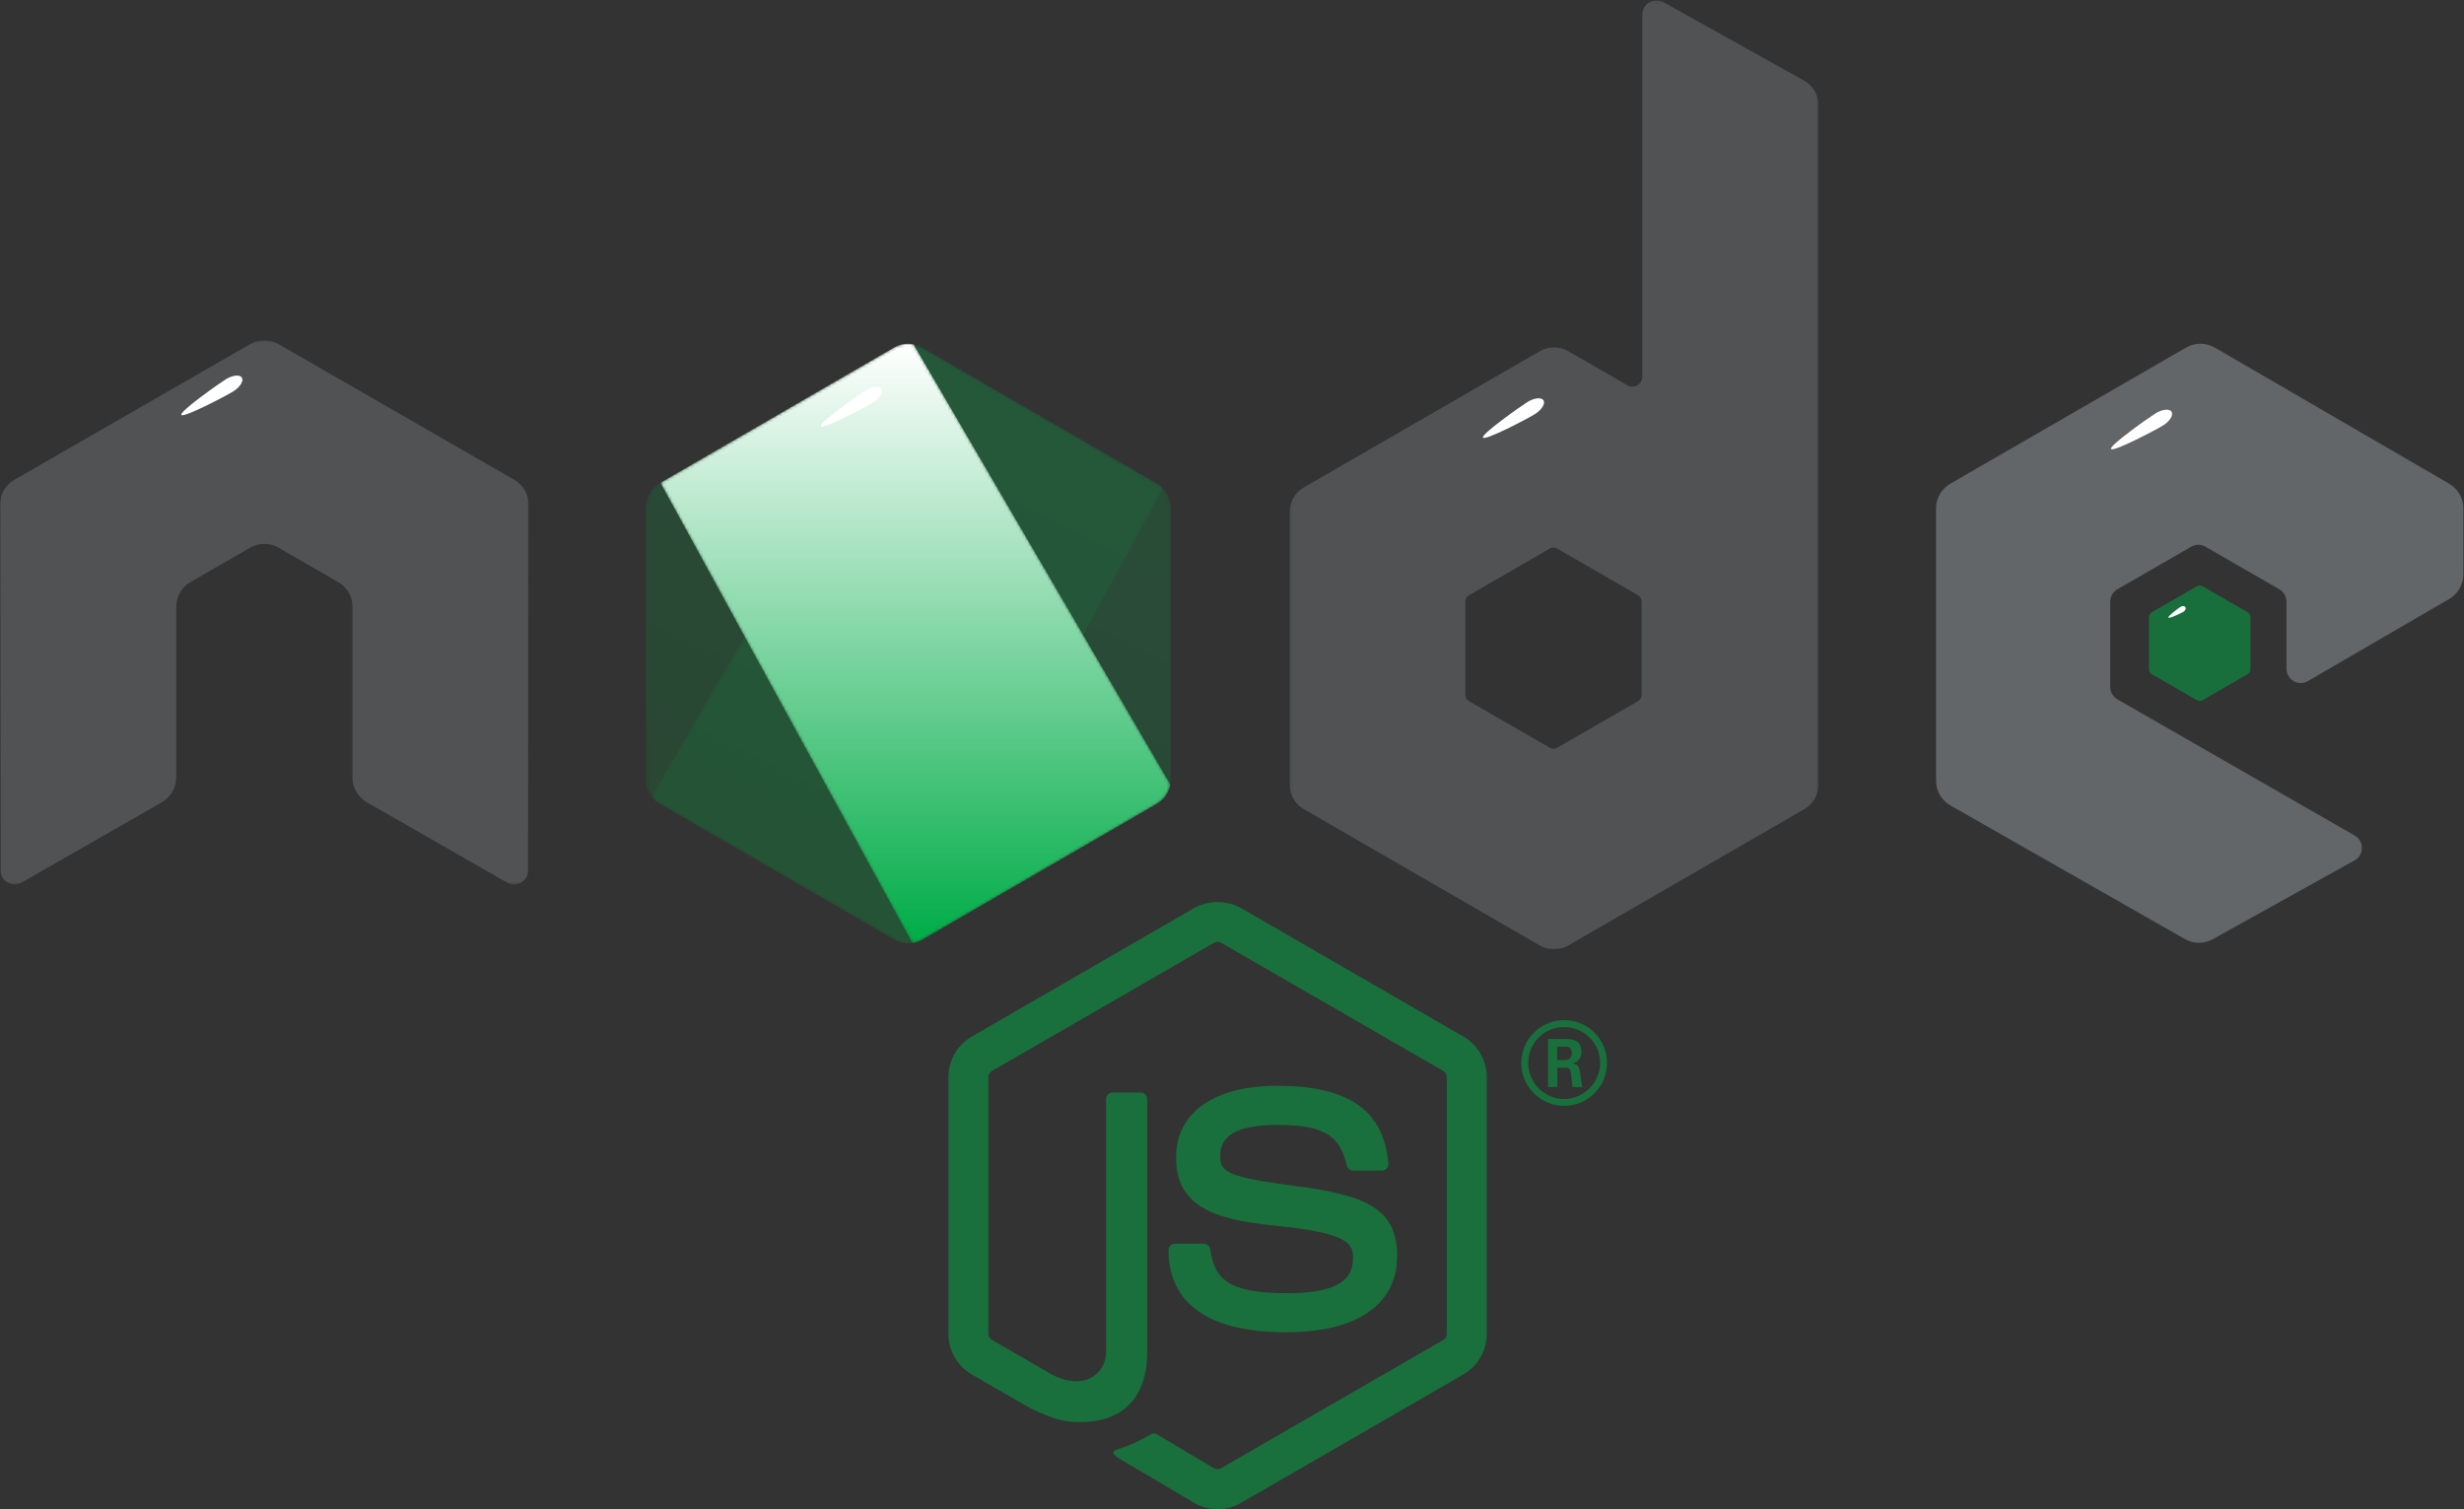 <?xml version="1.0" encoding="UTF-8"?>
<svg width="867px" height="531px" viewBox="0 0 867 531" version="1.1" xmlns="http://www.w3.org/2000/svg" xmlns:xlink="http://www.w3.org/1999/xlink" jetway-hooks="{}">
    <rect x="0" y="0" width="867" height="531" fill="#333333" stroke="none"/>
    <!-- Generator: Sketch 59.1 (86144) - https://sketch.com -->
    <title>Node JS</title>
    <desc>Created with Sketch.</desc>
    <defs>
        <polygon id="path-1" points="0 0.252 186.016 0.252 186.016 191.67 0 191.67"></polygon>
        <polygon id="path-3" points="0.161 0.143 186.264 0.143 186.264 334.001 0.161 334.001"></polygon>
        <path d="M87.571,2.265 L5.077,50.001 C1.991,51.785 0.092,55.082 0.092,58.653 L0.092,58.653 L0.092,154.201 C0.092,157.768 1.991,161.065 5.073,162.853 L5.073,162.853 L87.567,210.628 C90.651,212.413 94.449,212.413 97.533,210.628 L97.533,210.628 L180.009,162.853 C183.089,161.065 184.988,157.768 184.988,154.201 L184.988,154.201 L184.988,58.651 C184.988,55.082 183.089,51.785 180.005,50.001 L180.005,50.001 L97.531,2.265 C95.99,1.374 94.271,0.928 92.55,0.928 L92.55,0.928 C90.829,0.928 89.11,1.374 87.571,2.265" id="path-5"></path>
        <linearGradient x1="63.924%" y1="17.479%" x2="32.985%" y2="89.719%" id="linearGradient-7">
            <stop stop-color="#00AC47" offset="0%"></stop>
            <stop stop-color="#009131" offset="100%"></stop>
        </linearGradient>
        <path d="M0.184,159.279 C0.969,160.309 1.959,161.193 3.114,161.862 L3.114,161.862 L73.9,202.868 L85.622,209.629 C87.382,210.649 89.391,211.081 91.366,210.934 L91.366,210.934 C92.027,210.879 92.683,210.759 93.325,210.571 L93.325,210.571 L180.274,50.872 C179.609,50.156 178.834,49.531 177.965,49.029 L177.965,49.029 L124.353,17.989 L95.44,1.301 C94.624,0.828 93.752,0.489 92.853,0.269 L92.853,0.269 L0.184,159.279 Z" id="path-8"></path>
        <linearGradient x1="66.988%" y1="0%" x2="50%" y2="100%" id="linearGradient-10">
            <stop stop-color="#00AC47" offset="0%"></stop>
            <stop stop-color="#00AC47" offset="100%"></stop>
        </linearGradient>
        <path d="M86.601,0.977 C85.219,1.114 83.859,1.544 82.616,2.265 L82.616,2.265 L0.395,49.865 L89.031,211.863 C90.26,211.683 91.464,211.27 92.573,210.628 L92.573,210.628 L175.012,162.853 C177.554,161.377 179.294,158.868 179.82,156.029 L179.82,156.029 L89.448,1.144 C88.783,1.01 88.104,0.944 87.425,0.944 L87.425,0.944 C87.151,0.944 86.875,0.953 86.601,0.977" id="path-11"></path>
        <linearGradient x1="50%" y1="0%" x2="50%" y2="100%" id="linearGradient-13">
            <stop stop-color="#FFFFFF" offset="0%"></stop>
            <stop stop-color="#00AC47" offset="100%"></stop>
        </linearGradient>
    </defs>
    <g jetway-hook-id="85E6447B-1202-4846-B89B-6675F60426A8" id="R3" stroke="none" stroke-width="1" fill="none" fill-rule="evenodd">
        <g jetway-hook-id="5D31F05F-2896-4A7D-B610-59AD74DF5A85" id="Programme" transform="translate(-3351, -314)">
            <g jetway-hook-id="3AB8D16F-8B5F-4077-9972-C5568E0E3822" id="Node-JS" transform="translate(3351, 314)">
                <g jetway-hook-id="C60CF471-CAF1-4A30-81E2-3E56E543CDFA" id="Group-17">
                    <path d="M428.411,531 C425.552,531 422.703,530.251 420.203,528.803 L394.067,513.34 C390.166,511.157 392.072,510.383 393.357,509.934 C398.565,508.128 399.618,507.71 405.174,504.56 C405.752,504.234 406.52,504.356 407.118,504.708 L427.196,516.629 C427.923,517.031 428.949,517.031 429.619,516.629 L507.896,471.447 C508.623,471.032 509.093,470.193 509.093,469.329 L509.093,378.995 C509.093,378.111 508.623,377.284 507.877,376.835 L429.633,331.695 C428.91,331.271 427.95,331.271 427.221,331.695 L348.997,376.849 C348.237,377.284 347.755,378.135 347.755,378.995 L347.755,469.329 C347.755,470.193 348.237,471.012 348.989,471.422 L370.433,483.811 C382.068,489.629 389.19,482.779 389.19,475.893 L389.19,386.701 C389.19,385.443 390.205,384.448 391.467,384.448 L401.391,384.448 C402.633,384.448 403.66,385.443 403.66,386.701 L403.66,475.893 C403.66,491.422 395.203,500.327 380.482,500.327 C375.958,500.327 372.396,500.327 362.452,495.427 L341.926,483.61 C336.855,480.678 333.716,475.198 333.716,469.329 L333.716,378.995 C333.716,373.124 336.855,367.646 341.926,364.728 L420.203,319.495 C425.154,316.693 431.739,316.693 436.652,319.495 L514.922,364.728 C519.991,367.66 523.146,373.124 523.146,378.995 L523.146,469.329 C523.146,475.198 519.991,480.659 514.922,483.61 L436.652,528.803 C434.149,530.251 431.31,531 428.411,531" jetway-hook-id="B026D694-F149-425C-A8A9-AADB744A2AC8" id="Fill-1" fill="#00AC47" opacity="0.504"></path>
                    <path d="M452.589,468.764 C418.337,468.764 411.16,453.041 411.16,439.853 C411.16,438.597 412.169,437.597 413.423,437.597 L423.543,437.597 C424.674,437.597 425.616,438.41 425.793,439.514 C427.319,449.816 431.874,455.016 452.589,455.016 C469.081,455.016 476.099,451.286 476.099,442.537 C476.099,437.493 474.109,433.749 448.482,431.241 C427.066,429.123 413.819,424.389 413.819,407.254 C413.819,391.461 427.131,382.042 449.45,382.042 C474.526,382.042 486.935,390.746 488.508,409.419 C488.565,410.064 488.338,410.681 487.908,411.163 C487.481,411.61 486.884,411.884 486.253,411.884 L476.093,411.884 C475.039,411.884 474.109,411.135 473.895,410.115 C471.46,399.273 465.531,395.809 449.45,395.809 C431.445,395.809 429.353,402.083 429.353,406.78 C429.353,412.474 431.824,414.131 456.133,417.351 C480.189,420.529 491.614,425.034 491.614,441.939 C491.614,458.996 477.393,468.764 452.589,468.764" jetway-hook-id="576EFC87-F593-4F7C-A036-0C8D69D3291E" id="Fill-3" fill="#00AC47" opacity="0.504"></path>
                    <path d="M547.903,372.984 L550.537,372.984 C552.686,372.984 553.09,371.472 553.09,370.592 C553.09,368.276 551.491,368.276 550.615,368.276 L547.903,368.276 L547.903,372.984 Z M544.706,365.562 L550.537,365.562 C552.531,365.562 556.444,365.562 556.444,370.033 C556.444,373.147 554.45,373.784 553.247,374.183 C555.566,374.342 555.723,375.861 556.041,378.014 C556.203,379.37 556.444,381.688 556.92,382.485 L553.333,382.485 C553.247,381.688 552.686,377.375 552.686,377.138 C552.453,376.18 552.128,375.702 550.933,375.702 L547.982,375.702 L547.982,382.485 L544.706,382.485 L544.706,365.562 Z M537.726,373.983 C537.726,381.01 543.393,386.677 550.335,386.677 C557.361,386.677 563.03,380.888 563.03,373.983 C563.03,366.959 557.283,361.373 550.335,361.373 C543.471,361.373 537.726,366.879 537.726,373.983 L537.726,373.983 Z M565.459,374.025 C565.459,382.327 558.674,389.11 550.374,389.11 C542.151,389.11 535.289,382.407 535.289,374.025 C535.289,365.484 542.313,358.935 550.374,358.935 C558.517,358.935 565.459,365.484 565.459,374.025 L565.459,374.025 Z" jetway-hook-id="8CB3C65B-37A4-47EA-8A84-8DA412F4DC72" id="Fill-5" fill="#00AC47" opacity="0.504"></path>
                    <g jetway-hook-id="017BDABB-629A-4E09-A4E8-5781ECB706C9" id="Group-9" transform="translate(0, 119.524)">
                        <mask id="mask-2" fill="white">
                            <use xlink:href="#path-1"></use>
                        </mask>
                        <g jetway-hook-id="87E797A9-1B58-4437-86DC-C1C67335FD48" id="Clip-8"></g>
                        <path d="M186.016,58.043 C186.016,54.435 184.118,51.12 181.004,49.333 L98.015,1.572 C96.612,0.746 95.039,0.318 93.448,0.252 L92.59,0.252 C91.003,0.318 89.431,0.746 88.007,1.572 L5.018,49.333 C1.924,51.12 -0,54.435 -0,58.043 L0.182,186.648 C0.182,188.435 1.111,190.101 2.686,190.977 C4.226,191.902 6.129,191.902 7.663,190.977 L56.984,162.736 C60.103,160.884 62.002,157.614 62.002,154.04 L62.002,93.955 C62.002,90.373 63.899,87.058 67.006,85.276 L88.007,73.181 C89.572,72.278 91.283,71.835 93.031,71.835 C94.741,71.835 96.497,72.278 98.015,73.181 L119.01,85.276 C122.117,87.058 124.022,90.373 124.022,93.955 L124.022,154.04 C124.022,157.614 125.946,160.904 129.046,162.736 L178.353,190.977 C179.899,191.902 181.831,191.902 183.363,190.977 C184.892,190.101 185.854,188.435 185.854,186.648 L186.016,58.043 Z" jetway-hook-id="95FE8C34-DAB2-4A22-9DD1-5304F607F6AE" id="Fill-7" fill="#80868B" opacity="0.62" mask="url(#mask-2)"></path>
                    </g>
                    <g jetway-hook-id="B79D8CEA-176F-49CD-9B80-557340B9EE12" id="Group-12" transform="translate(453.614, 0)">
                        <mask id="mask-4" fill="white">
                            <use xlink:href="#path-3"></use>
                        </mask>
                        <g jetway-hook-id="0B09D418-B59B-4AC0-B5FD-299612234661" id="Clip-11"></g>
                        <path d="M124.015,244.532 C124.015,245.425 123.537,246.254 122.759,246.699 L94.256,263.13 C93.482,263.575 92.528,263.575 91.754,263.13 L63.247,246.699 C62.471,246.254 61.995,245.425 61.995,244.532 L61.995,211.616 C61.995,210.722 62.471,209.893 63.245,209.445 L91.75,192.982 C92.528,192.533 93.482,192.533 94.258,192.982 L122.763,209.445 C123.537,209.893 124.015,210.722 124.015,211.616 L124.015,244.532 Z M131.717,0.777 C130.165,-0.087 128.269,-0.067 126.736,0.83 C125.202,1.732 124.262,3.377 124.262,5.155 L124.262,132.516 C124.262,133.766 123.592,134.926 122.51,135.553 C121.424,136.182 120.086,136.182 118.999,135.553 L98.214,123.579 C95.114,121.79 91.299,121.794 88.199,123.581 L5.177,171.495 C2.073,173.288 0.161,176.595 0.161,180.177 L0.161,276.023 C0.161,279.603 2.073,282.915 5.175,284.708 L88.192,332.658 C91.295,334.449 95.116,334.449 98.22,332.658 L181.252,284.708 C184.352,282.915 186.264,279.603 186.264,276.023 L186.264,37.101 C186.264,33.468 184.297,30.116 181.122,28.344 L131.717,0.777 Z" jetway-hook-id="786E3748-6E15-44F1-961B-E0D25C255EB0" id="Fill-10" fill="#80868B" opacity="0.62" mask="url(#mask-4)"></path>
                    </g>
                    <path d="M861.779,210.755 C864.867,208.96 866.768,205.659 866.768,202.087 L866.768,178.86 C866.768,175.288 864.867,171.982 861.775,170.189 L779.288,122.296 C776.184,120.491 772.351,120.489 769.242,122.282 L686.251,170.195 C683.149,171.986 681.239,175.294 681.239,178.875 L681.239,274.698 C681.239,278.302 683.175,281.627 686.302,283.408 L768.778,330.404 C771.821,332.14 775.547,332.16 778.61,330.459 L828.495,302.73 C830.076,301.85 831.062,300.19 831.072,298.384 C831.086,296.577 830.123,294.902 828.556,294.003 L745.038,246.066 C743.478,245.172 742.52,243.511 742.52,241.718 L742.52,211.688 C742.52,209.897 743.474,208.239 745.028,207.346 L771.021,192.36 C772.567,191.467 774.477,191.467 776.023,192.36 L802.032,207.346 C803.584,208.239 804.54,209.897 804.54,211.688 L804.54,235.314 C804.54,237.109 805.498,238.767 807.052,239.66 C808.606,240.556 810.52,240.55 812.07,239.65 L861.779,210.755 Z" jetway-hook-id="C33936A1-BBBB-4773-95FD-D4A4FAFAEB43" id="Fill-13" fill="#80868B" opacity="0.62"></path>
                    <path d="M773.041,206.267 C773.637,205.922 774.372,205.922 774.965,206.267 L790.897,215.456 C791.493,215.803 791.859,216.436 791.859,217.126 L791.859,235.519 C791.859,236.209 791.493,236.841 790.897,237.186 L774.965,246.378 C774.372,246.721 773.637,246.721 773.041,246.378 L757.123,237.186 C756.528,236.841 756.163,236.209 756.163,235.519 L756.163,217.126 C756.163,216.436 756.528,215.803 757.123,215.456 L773.041,206.267 Z" jetway-hook-id="D4F76824-5AEA-47EB-A32B-0486FDA096FD" id="Fill-15" fill="#00AC47" opacity="0.5"></path>
                </g>
                <path d="M74.333,152 C75.714,152 77,134.99 77,132.147 C77,129.304 75.881,127 74.5,127 C73.119,127 72,129.304 72,132.147 C72,134.99 72.953,152 74.333,152 Z" jetway-hook-id="95E22469-5A1F-43AE-9D50-9283EFBABF72" id="Oval" fill="#FFFFFF" transform="translate(74.5, 139.5) rotate(58) translate(-74.5, -139.5) "></path>
                <g jetway-hook-id="804D3FB9-7942-45B9-BB3C-7F0410B4D23E" id="Group-20" transform="translate(227, 120)">
                    <mask id="mask-6" fill="white">
                        <use xlink:href="#path-5"></use>
                    </mask>
                    <g jetway-hook-id="4A2346E7-5BB6-4C9B-A39C-BD70A78B03CB" id="Clip-19"></g>
                    <path d="M87.571,2.265 L5.077,50.001 C1.991,51.785 0.092,55.082 0.092,58.653 L0.092,58.653 L0.092,154.201 C0.092,157.768 1.991,161.065 5.073,162.853 L5.073,162.853 L87.567,210.628 C90.651,212.413 94.449,212.413 97.533,210.628 L97.533,210.628 L180.009,162.853 C183.089,161.065 184.988,157.768 184.988,154.201 L184.988,154.201 L184.988,58.651 C184.988,55.082 183.089,51.785 180.005,50.001 L180.005,50.001 L97.531,2.265 C95.99,1.374 94.271,0.928 92.55,0.928 L92.55,0.928 C90.829,0.928 89.11,1.374 87.571,2.265" jetway-hook-id="DD5FC57F-7064-49D1-8A50-68950C1A2C12" id="Fill-18" fill="url(#linearGradient-7)" opacity="0.45" mask="url(#mask-6)"></path>
                </g>
                <g jetway-hook-id="706C78E9-9E0B-4F59-B797-26AF2D16428E" id="Group-23" transform="translate(229, 121)">
                    <mask id="mask-9" fill="white">
                        <use xlink:href="#path-8"></use>
                    </mask>
                    <g jetway-hook-id="0ACB526C-D70A-4CDC-A026-74E6B36D0406" id="Clip-22"></g>
                    <path d="M0.184,159.279 C0.969,160.309 1.959,161.193 3.114,161.862 L3.114,161.862 L73.9,202.868 L85.622,209.629 C87.382,210.649 89.391,211.081 91.366,210.934 L91.366,210.934 C92.027,210.879 92.683,210.759 93.325,210.571 L93.325,210.571 L180.274,50.872 C179.609,50.156 178.834,49.531 177.965,49.029 L177.965,49.029 L124.353,17.989 L95.44,1.301 C94.624,0.828 93.752,0.489 92.853,0.269 L92.853,0.269 L0.184,159.279 Z" jetway-hook-id="6888D8AD-7097-4F7B-8171-E3F3105F7069" id="Fill-21" fill="url(#linearGradient-10)" opacity="0.361" mask="url(#mask-9)"></path>
                </g>
                <polygon jetway-hook-id="835463B9-7095-4826-AE44-FAC14C9DFF35" id="Fill-24" points="312.385 104.668 311.227 105.332 312.773 105.332"></polygon>
                <g jetway-hook-id="66CB6E2B-368D-4FAB-B4C6-59AD8B76507A" id="Group-27" transform="translate(232, 120)">
                    <mask id="mask-12" fill="white">
                        <use xlink:href="#path-11"></use>
                    </mask>
                    <g jetway-hook-id="AABB042B-E9C5-43C6-B64C-805B6733E812" id="Clip-26"></g>
                    <path d="M82.616,2.265 L0.395,49.865 L89.031,211.863 C90.26,211.683 91.464,211.27 92.573,210.628 L175.012,162.853 C177.554,161.377 179.294,158.868 179.82,156.029 L89.448,1.144 C88.783,1.01 88.104,0.944 87.425,0.944 C87.151,0.944 86.875,0.953 86.601,0.977 C85.219,1.114 83.859,1.544 82.616,2.265 Z" jetway-hook-id="D65AA2F7-9C87-49EB-B72A-ABA987591F25" id="Fill-25" fill="url(#linearGradient-13)" mask="url(#mask-12)"></path>
                </g>
                <polygon jetway-hook-id="D4EF5962-B09E-4E9F-996D-591423821B1F" id="Fill-28" points="415.279 281.317 414.721 280.361 414.721 281.639"></polygon>
                <path d="M407.884,283.316 L325.627,330.781 C324.496,331.434 323.262,331.842 322,332.016 L323.638,335 L415,282.105 L415,280.858 L412.742,277 C412.065,279.627 410.278,281.931 407.884,283.316" jetway-hook-id="E264FDD9-ED70-4D36-B3B2-28800BC12B00" id="Fill-29"></path>
                <path d="M299.333,156 C300.714,156 302,138.99 302,136.147 C302,133.304 300.881,131 299.5,131 C298.119,131 297,133.304 297,136.147 C297,138.99 297.953,156 299.333,156 Z" jetway-hook-id="06D3B14B-C4A2-43AC-9CB5-43FEF595AF79" id="Oval" fill="#FFFFFF" transform="translate(299.5, 143.5) rotate(58) translate(-299.5, -143.5) "></path>
                <path d="M532.333,160 C533.714,160 535,142.99 535,140.147 C535,137.304 533.881,135 532.5,135 C531.119,135 530,137.304 530,140.147 C530,142.99 530.953,160 532.333,160 Z" jetway-hook-id="36E6A333-CB51-4CF5-A55D-2903EF7AEEA2" id="Oval-Copy-2" fill="#FFFFFF" transform="translate(532.5, 147.5) rotate(58) translate(-532.5, -147.5) "></path>
                <path d="M753.333,164 C754.714,164 756,146.99 756,144.147 C756,141.304 754.881,139 753.5,139 C752.119,139 751,141.304 751,144.147 C751,146.99 751.953,164 753.333,164 Z" jetway-hook-id="0DDA0A69-2B91-4646-97D8-5A9EE2FF79C6" id="Oval-Copy-3" fill="#FFFFFF" transform="translate(753.5, 151.5) rotate(58) translate(-753.5, -151.5) "></path>
                <path d="M765.933,219 C766.486,219 767,214.237 767,213.441 C767,212.645 766.552,212 766,212 C765.448,212 765,212.645 765,213.441 C765,214.237 765.381,219 765.933,219 Z" jetway-hook-id="595EC7C7-1A08-4338-873E-5F5EDDED02ED" id="Oval-Copy-4" fill="#FFFFFF" transform="translate(766, 215.5) rotate(58) translate(-766, -215.5) "></path>
            </g>
        </g>
    </g>
</svg>